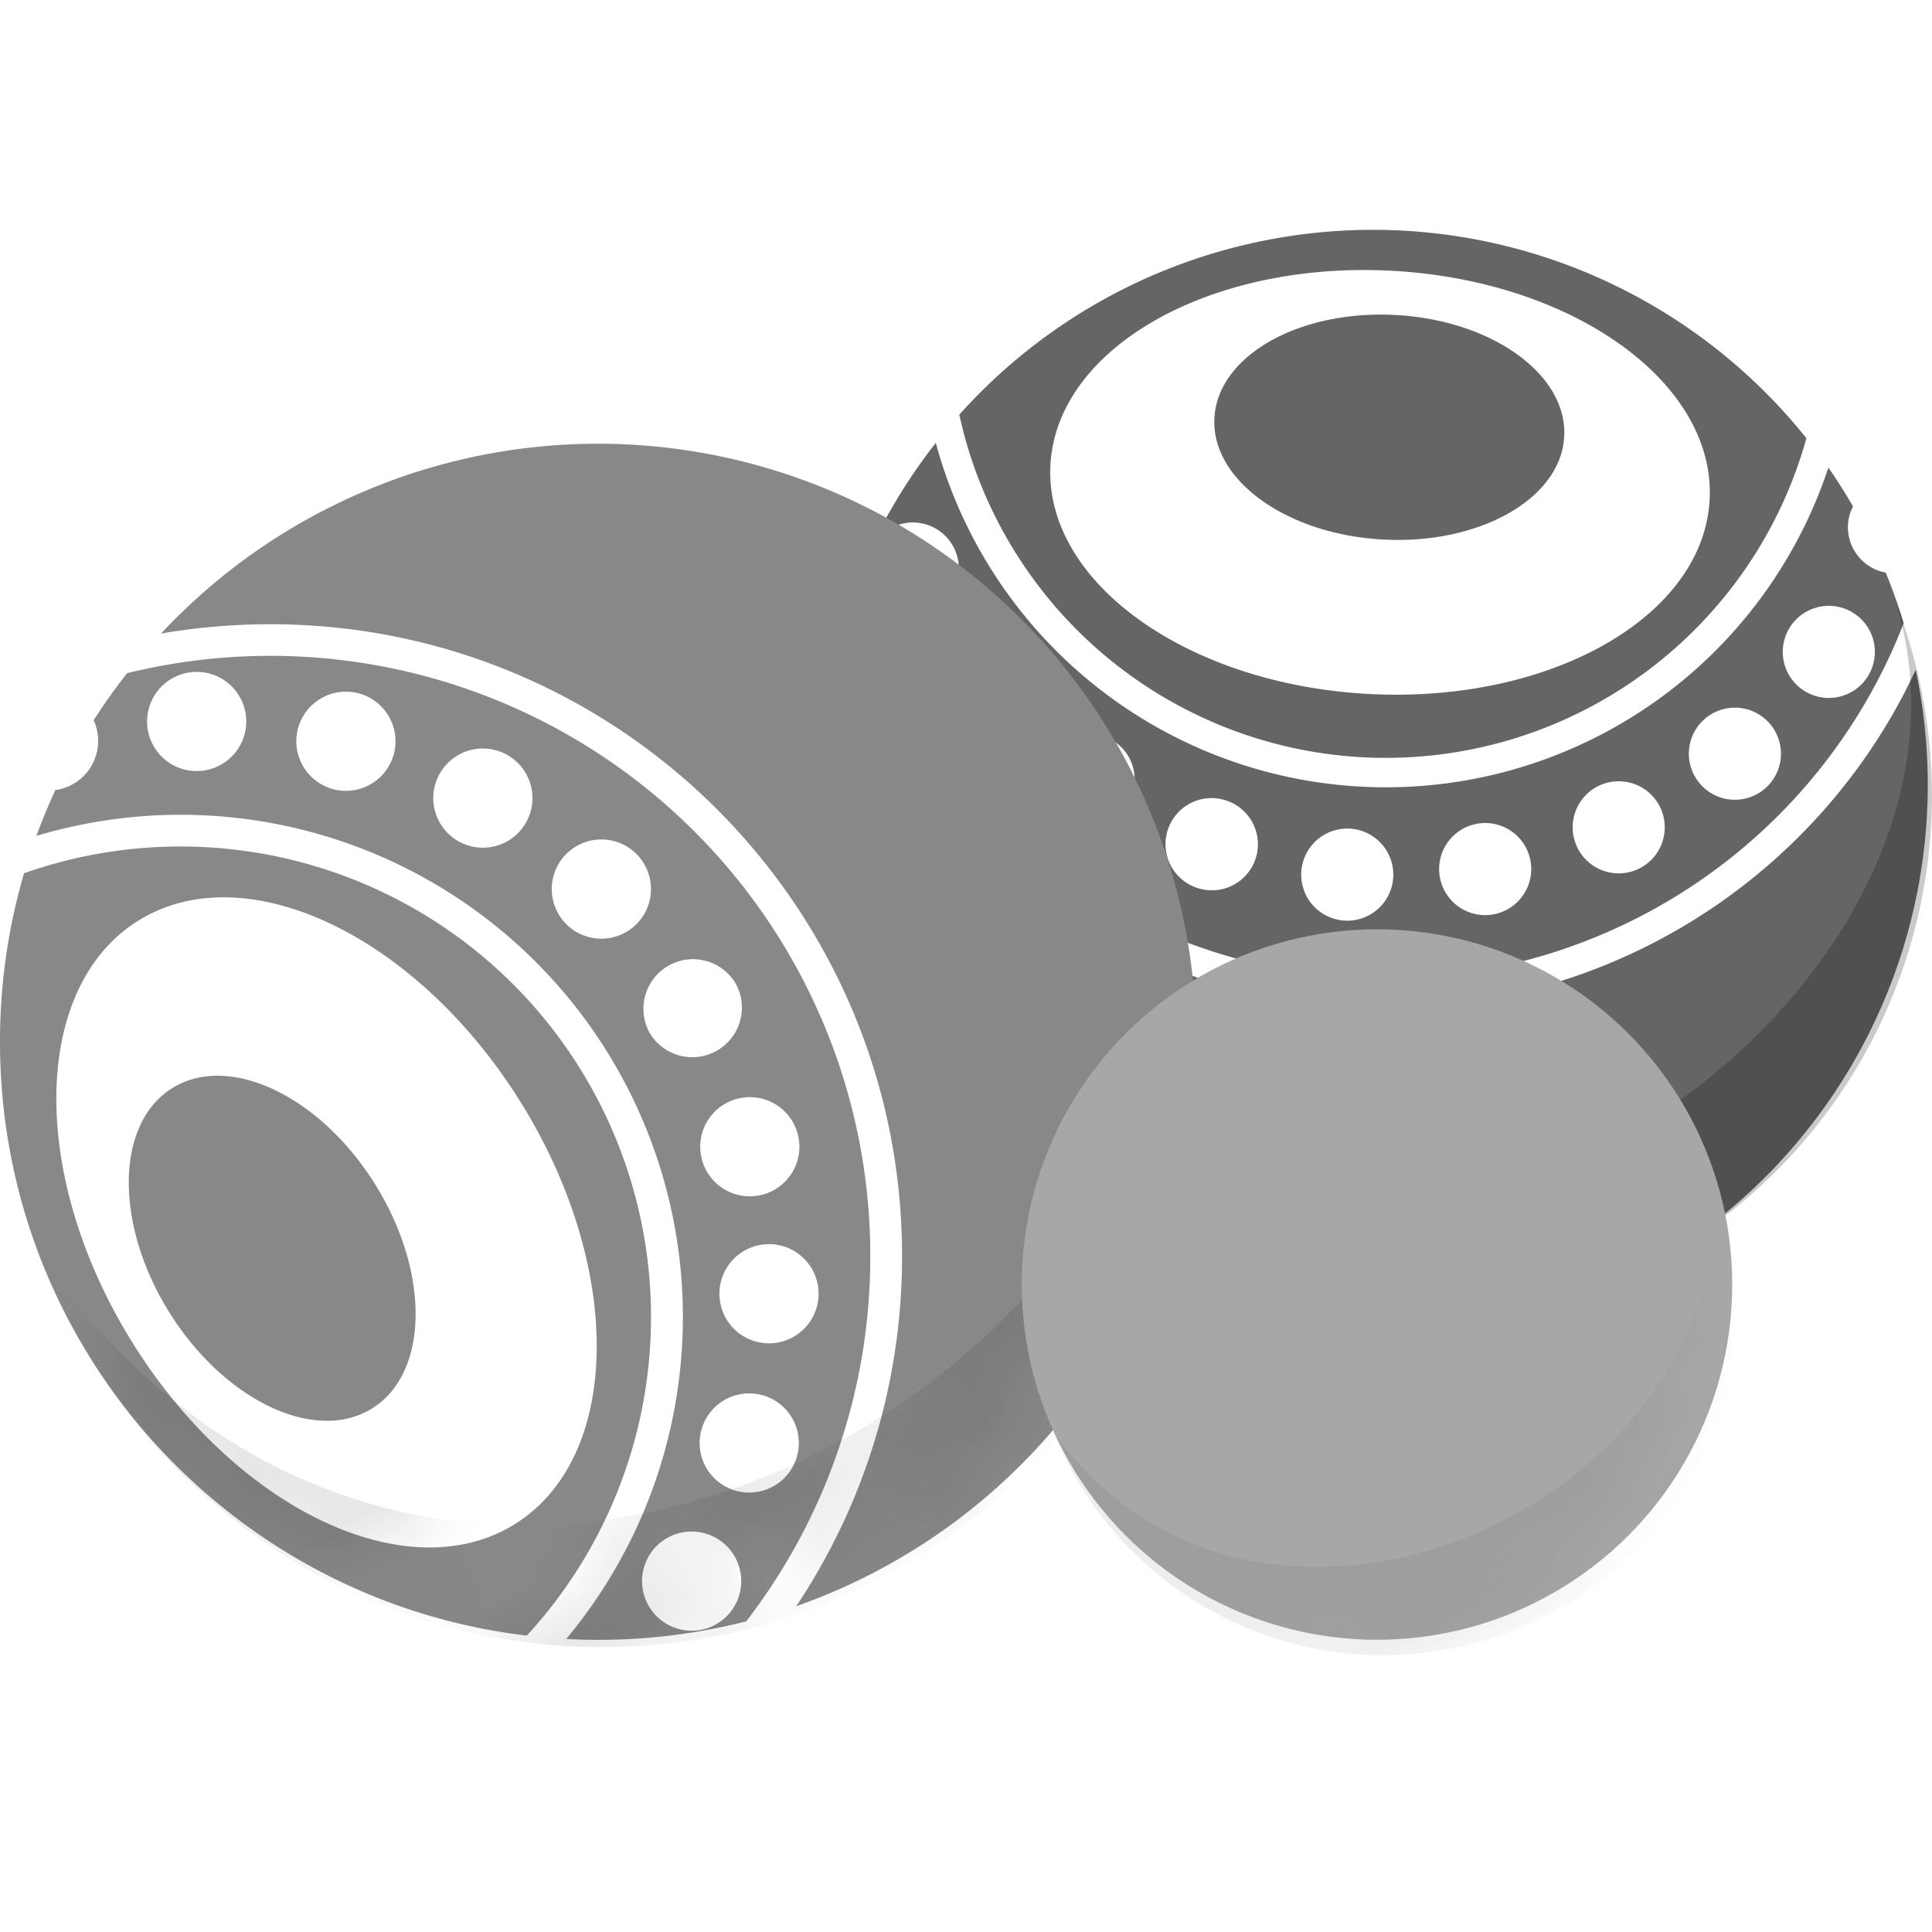 <svg xmlns='http://www.w3.org/2000/svg' xmlns:xlink='http://www.w3.org/1999/xlink' width='30' height='30' viewBox='0 0 30 30'><defs><path id='a' d='M.86 5.378a.77.77 0 0 0 .594-1.084c.162-.252.335-.496.52-.731a9.317 9.317 0 0 1 11.54 9.05 9.277 9.277 0 0 1-1.926 5.673 9.304 9.304 0 0 1-2.796.274A7.8 7.8 0 0 0 .565 6.09c.089-.242.187-.48.295-.712zm1.64-2.43a9.287 9.287 0 0 1 16.074 6.338 9.29 9.29 0 0 1-6.21 8.765 9.765 9.765 0 0 0 1.643-5.438c0-5.418-4.393-9.81-9.811-9.81-.579 0-1.146.05-1.697.145zm5.682 15.56C3.574 17.962 0 14.042 0 9.287A9.3 9.3 0 0 1 .373 6.67a7.307 7.307 0 0 1 7.808 11.837zm-.185-1.733c1.66-1.038 1.696-3.976.08-6.563C6.46 7.626 3.804 6.37 2.144 7.408c-1.66 1.037-1.697 3.975-.08 6.562 1.616 2.587 4.272 3.842 5.933 2.805zM5.78 14.979c-.882.55-2.291-.116-3.15-1.489-.857-1.373-.838-2.932.043-3.483.882-.55 2.291.116 3.15 1.489.857 1.373.838 2.932-.043 3.483zM3.054 5.083a.77.77 0 1 0 0-1.54.77.77 0 0 0 0 1.54zm2.101.276a.77.77 0 1 0 .399-1.487.77.77 0 0 0-.399 1.487zm1.958.811a.77.77 0 1 0 .77-1.334.77.77 0 0 0-.77 1.334zm1.68 1.29a.77.77 0 1 0 1.09-1.089.77.77 0 0 0-1.09 1.089zm1.29 1.681a.77.77 0 1 0 1.334-.77.77.77 0 0 0-1.333.77zm.812 1.958a.77.77 0 1 0 1.487-.399.77.77 0 0 0-1.487.399zm.276 2.1a.77.77 0 1 0 1.54 0 .77.77 0 0 0-1.54 0zm-.276 2.101a.77.77 0 1 0 1.487.399.77.77 0 0 0-1.487-.399zm-.811 1.958a.77.77 0 1 0 1.333.77.77.77 0 0 0-1.333-.77z'/><circle id='c' cx='5.516' cy='5.516' r='5.516'/></defs><g fill='none' fill-rule='evenodd'><path fill='#656565' d='M28.773 7.863l-.035.08a.715.715 0 0 0 .543.948c.106.257.2.52.28.784a8.647 8.647 0 0 1-16.31-.528 8.634 8.634 0 0 1 1.28-2.27 7.239 7.239 0 0 0 13.86.384c.135.195.263.396.382.602zm.975 2.54a8.618 8.618 0 1 1-16.731-.54 9.105 9.105 0 0 0 16.558.89l.173-.35zM14.895 6.44a8.62 8.62 0 0 1 13.155.365 6.78 6.78 0 0 1-13.082-.066l-.073-.3zm1.416.782c-.095 1.814 2.12 3.405 4.946 3.554 2.827.148 5.195-1.203 5.29-3.018.095-1.814-2.119-3.406-4.946-3.554-2.826-.148-5.195 1.203-5.29 3.018zm2.546-.73c.05-.963 1.307-1.68 2.807-1.601 1.5.078 2.676.923 2.625 1.886-.05.963-1.307 1.68-2.808 1.601-1.5-.078-2.675-.923-2.624-1.886zm8.973 3.196a.715.715 0 1 0 1.17.82.715.715 0 0 0-1.17-.82zm-1.328 1.45a.715.715 0 1 0 .918 1.095.715.715 0 0 0-.918-1.095zm-1.659 1.056a.715.715 0 1 0 .604 1.296.715.715 0 0 0-.604-1.296zm-1.875.592a.715.715 0 1 0 .248 1.407.715.715 0 0 0-.248-1.407zm-1.965.085a.715.715 0 1 0-.124 1.424.715.715 0 0 0 .124-1.424zm-1.92-.425a.715.715 0 1 0-.488 1.343.715.715 0 0 0 .489-1.343zm-1.744-.908a.715.715 0 1 0-.82 1.17.715.715 0 0 0 .82-1.17zm-1.45-1.329a.715.715 0 1 0-1.094.919.715.715 0 0 0 1.095-.919zm-1.056-1.658a.715.715 0 1 0-1.295.604.715.715 0 0 0 1.295-.604z'/><path fill='#000' d='M24.707 20.05A8.246 8.246 0 0 0 29.45 9.394c1.964 6.506-9.35 14.196-15.397 5.91a8.246 8.246 0 0 0 10.654 4.744z' opacity='.209'/><g transform='translate(0 6.89)'><mask id='b' fill='#fff'><use xlink:href='#a'/></mask><use fill='#888' xlink:href='#a'/><path fill='#000' d='M11.017 18.377A9.278 9.278 0 0 0 20.295 9.1c-.56 7.626-15.546 11.14-18.557 0a9.278 9.278 0 0 0 9.279 9.278z' mask='url(#b)' opacity='.307' transform='rotate(-21 11.017 13.738)'/></g><g transform='translate(15.866 14.43)'><mask id='d' fill='#fff'><use xlink:href='#c'/></mask><use fill='#A7A7A7' xlink:href='#c'/><path fill='#494949' d='M6.65 11.071a5.516 5.516 0 0 0 5.515-5.516c-1.436 5.04-9.732 5.357-11.032 0a5.516 5.516 0 0 0 5.516 5.516z' mask='url(#d)' opacity='.315' transform='rotate(-22 6.65 8.313)'/></g></g></svg>